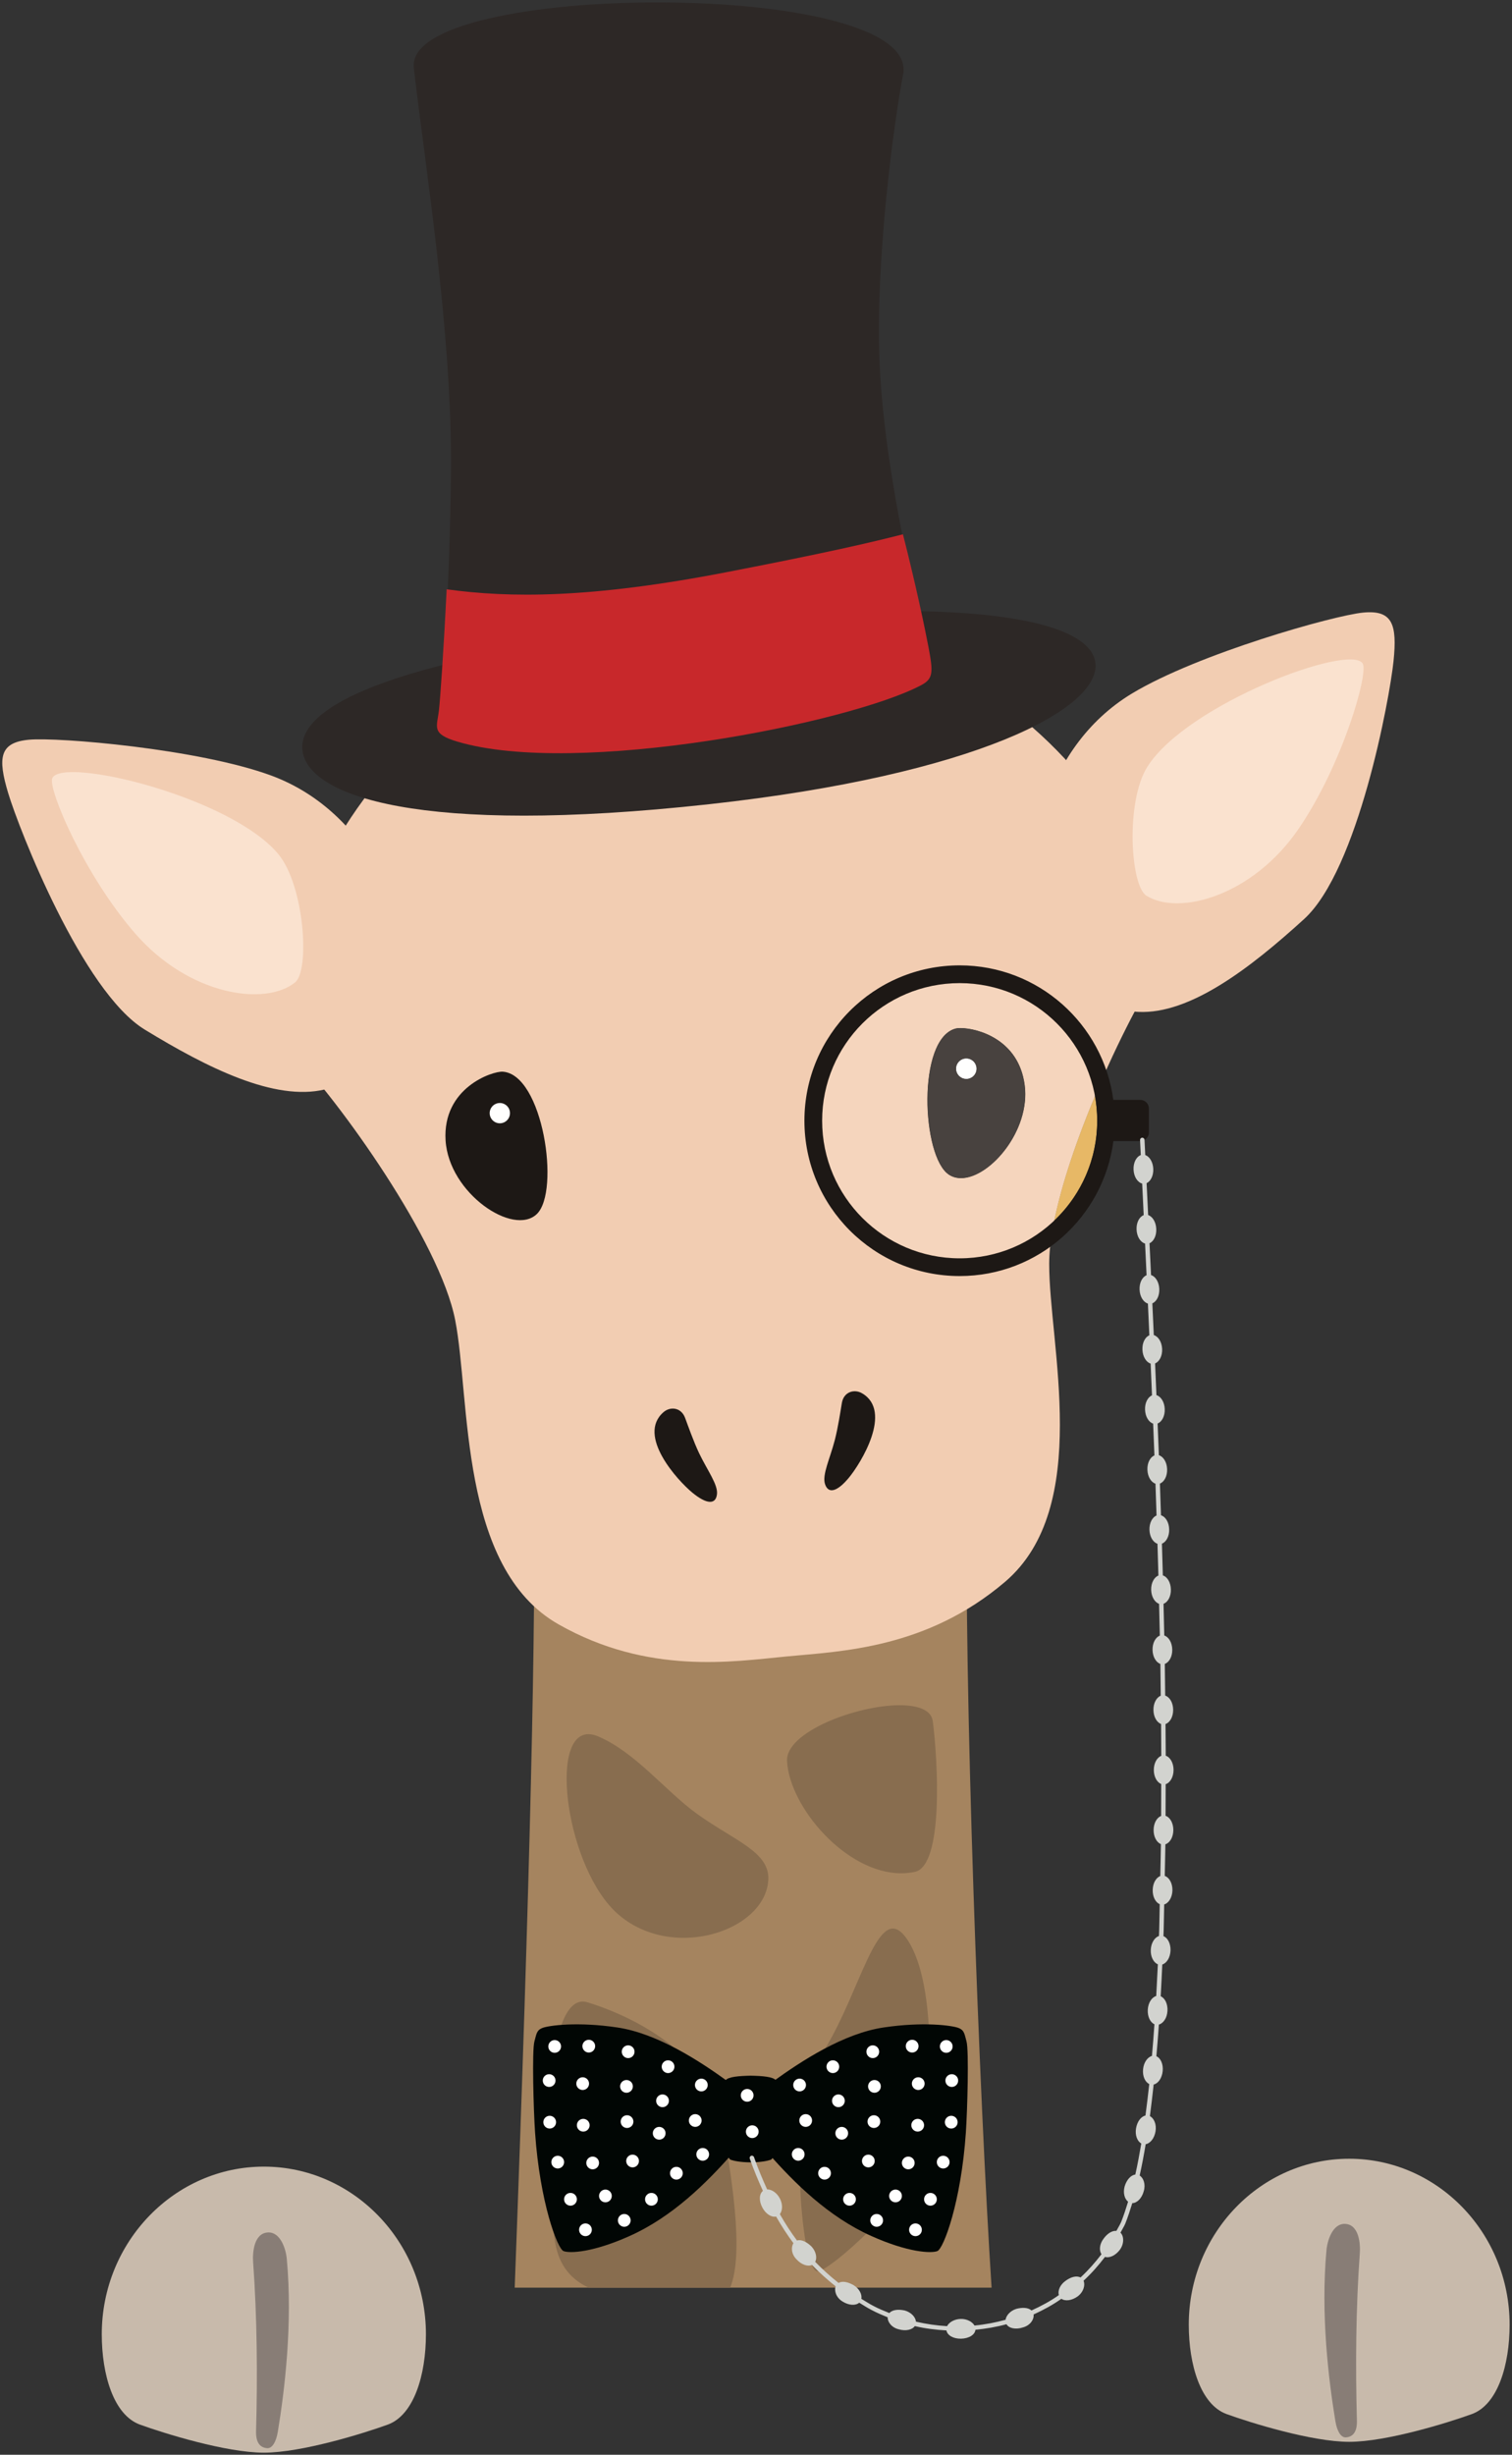 <?xml version="1.0" encoding="UTF-8"?>
<svg width="583px" height="946px" viewBox="0 0 583 946" version="1.1" xmlns="http://www.w3.org/2000/svg" xmlns:xlink="http://www.w3.org/1999/xlink">
    <rect x="0" y="0" width="583" height="946" fill="#333333" stroke="none"/>
    <title>Group 3</title>
    <g id="Page-1" stroke="none" stroke-width="1" fill="none" fill-rule="evenodd">
        <g id="North-America" transform="translate(-1420, -778)">
            <g id="Group-3" transform="translate(1420.876, 778.922)">
                <path d="M381.463,880.688 C376.823,809.558 370.534,644.888 372.084,572.22 L288.484,541.752 L204.894,572.22 C205.927,620.665 203.491,723.488 197.585,880.688 C255.697,880.688 284.754,880.688 284.754,880.688 C284.754,880.688 316.99,880.688 381.463,880.688 Z" id="Fill-27" fill="#A5845F"></path>
                <path d="M264.604,239.16 C124.194,252.532 97.104,389.652 111.284,404.162 C129.994,423.304 168.684,477.395 174.634,507.806 C180.584,538.217 175.884,603.2 214.534,625.087 C249.074,644.646 281.634,639.413 302.534,637.422 C323.444,635.431 356.404,634.424 386.634,608.695 C420.454,579.906 403.564,516.981 403.674,485.993 C403.774,455.005 431.554,394.581 446.324,372.25 C457.514,355.325 405.014,225.786 264.604,239.16" id="Fill-28" fill="#F2CDB2"></path>
                <path d="M144.734,334.509 C136.704,319.439 122.884,304.991 103.604,297.921 C75.614,287.652 21.464,283.083 10.234,284.153 C-0.996,285.222 -1.866,290.97 2.284,304.739 C6.424,318.507 30.854,381.14 54.914,395.845 C78.974,410.549 105.024,423.594 124.404,418.915 C143.784,414.237 118.744,394.322 126.834,375.139 C134.924,355.957 148.604,341.764 144.734,334.509" id="Fill-29" fill="#F2CDB2"></path>
                <path d="M402.174,309.991 C407.214,293.676 418.064,276.877 435.654,266.295 C461.204,250.928 513.514,236.219 524.744,235.15 C535.974,234.08 537.914,239.561 536.444,253.863 C534.974,268.167 522.814,334.285 501.954,353.266 C481.104,372.248 457.984,389.976 438.064,389.04 C418.154,388.105 438.984,363.822 427.424,346.511 C415.854,329.2 399.744,317.845 402.174,309.991" id="Fill-30" fill="#F2CDB2"></path>
                <path d="M193.004,412.082 C208.464,413.17 215.194,458.13 206.144,466.91 C197.074,475.69 172.214,458.926 170.934,438.595 C169.664,418.264 189.014,411.803 193.004,412.082" id="Fill-31" fill="#1D1815"></path>
                <path d="M195.744,427.686 C195.944,429.836 194.374,431.744 192.224,431.949 C190.074,432.154 188.164,430.577 187.954,428.427 C187.754,426.278 189.334,424.369 191.484,424.165 C193.634,423.96 195.544,425.536 195.744,427.686" id="Fill-32" fill="#FFFFFE"></path>
                <path d="M367.574,395.456 C352.594,399.443 354.464,444.867 365.014,451.778 C375.574,458.69 396.824,437.533 394.244,417.326 C391.654,397.12 371.434,394.428 367.574,395.456" id="Fill-33" fill="#1D1815"></path>
                <path d="M367.824,411.297 C368.024,413.446 369.934,415.022 372.084,414.82 C374.234,414.614 375.814,412.705 375.604,410.556 C375.404,408.405 373.494,406.829 371.344,407.034 C369.194,407.238 367.614,409.146 367.824,411.297" id="Fill-34" fill="#FFFFFE"></path>
                <path d="M275.574,574.912 C276.004,571.19 271.844,565.69 268.694,559.116 C266.564,554.644 264.304,548.225 263.284,545.494 C261.764,541.42 257.574,541.01 254.944,543.303 C244.504,552.383 260.554,569.747 266.024,574.263 C271.484,578.778 275.104,579.062 275.574,574.912" id="Fill-35" fill="#1D1815"></path>
                <path d="M317.214,570.946 C316.094,567.371 319.144,561.185 320.984,554.136 C322.244,549.342 323.254,542.611 323.734,539.736 C324.454,535.449 328.494,534.256 331.514,536.01 C343.474,542.957 330.994,563.039 326.474,568.506 C321.964,573.971 318.464,574.931 317.214,570.946" id="Fill-36" fill="#1D1815"></path>
                <path d="M262.704,745.868 C253.854,745.868 244.704,743.138 237.374,736.707 C217.754,719.509 210.464,667.385 226.014,667.385 C227.144,667.385 228.394,667.662 229.784,668.25 C244.204,674.39 255.824,689.429 267.924,698.12 C282.304,708.444 295.904,712.732 295.374,723.451 C294.744,736.313 279.244,745.868 262.704,745.868" id="Fill-37" fill="#886D4F"></path>
                <path d="M280.654,880.688 L226.104,880.688 C219.564,877.628 214.694,872.398 213.154,863.188 C208.854,837.358 208.234,770.428 223.814,770.428 C224.404,770.428 225.014,770.518 225.654,770.718 C247.874,777.588 273.384,793.348 277.674,817.698 C280.854,835.798 286.264,867.248 280.654,880.688" id="Fill-38" fill="#886D4F"></path>
                <path d="M314.504,874.448 C307.004,874.448 304.144,805.938 312.334,795.708 C327.314,776.978 334.354,742.298 343.424,742.298 C345.174,742.298 347.004,743.598 348.974,746.548 C361.174,764.798 357.334,809.598 355.844,825.938 C354.364,842.278 322.894,871.178 315.014,874.348 C314.844,874.418 314.674,874.448 314.504,874.448" id="Fill-39" fill="#886D4F"></path>
                <path d="M346.634,720.994 C325.294,720.994 303.464,695.401 302.594,677.687 C302.054,666.606 329.284,656.225 346.044,656.225 C353.044,656.225 358.224,658.036 358.784,662.362 C360.704,677.048 363.124,718.119 351.824,720.467 C350.114,720.824 348.374,720.994 346.634,720.994" id="Fill-40" fill="#886D4F"></path>
                <path d="M421.504,254.603 C423.434,272.157 375.464,297.688 272.644,308.992 C160.624,321.305 117.674,305.768 115.734,288.214 C113.804,270.655 153.104,251.929 265.124,239.616 C367.954,228.316 419.564,237.045 421.504,254.603" id="Fill-41" fill="#2D2826"></path>
                <path d="M158.684,25.129 C162.474,59.579 173.634,126.592 173.004,181.836 C172.514,225.714 169.784,264.587 169.044,271.138 C168.304,277.689 165.234,281.855 175.564,284.911 C221.634,298.537 326.714,277.778 354.354,263.107 C361.834,259.122 360.624,260.261 357.124,248.423 C353.584,236.378 340.944,185.392 338.484,143.026 C336.054,100.884 344.184,43.9 347.334,27.86 C354.634,-9.321 155.014,-8.331 158.684,25.129" id="Fill-42" fill="#2D2826"></path>
                <path d="M354.354,263.107 C359.004,260.643 358.964,258.125 357.124,248.423 C355.914,242.029 352.474,225.315 347.284,204.978 C335.114,208.083 318.644,211.957 279.284,219.575 C226.714,229.757 195.634,229.514 171.344,226.183 C170.154,250.306 168.854,268.557 168.374,272.767 C167.634,279.322 165.234,281.855 175.564,284.911 C221.634,298.537 326.714,277.778 354.354,263.107" id="Fill-43" fill="#C8282B"></path>
                <path d="M405.604,469.486 C408.544,454.942 414.514,437.713 421.324,421.433 C421.884,424.527 422.184,427.716 422.184,430.972 C422.184,446.141 415.814,459.821 405.604,469.486" id="Fill-44" fill="#E7B866"></path>
                <path d="M369.154,484.002 C339.864,484.002 316.124,460.262 316.124,430.972 C316.124,401.69 339.864,377.948 369.154,377.948 C395.184,377.948 416.834,396.702 421.324,421.433 C414.514,437.713 408.544,454.942 405.604,469.486 C396.104,478.484 383.274,484.002 369.154,484.002 M369.474,395.27 C368.664,395.27 368.014,395.339 367.574,395.456 C352.594,399.443 354.464,444.867 365.014,451.778 C366.414,452.691 367.994,453.115 369.684,453.115 C380.774,453.115 396.484,434.863 394.244,417.326 C391.954,399.425 375.814,395.27 369.474,395.27" id="Fill-45" fill="#F5D5BD"></path>
                <path d="M369.684,453.115 C367.994,453.115 366.414,452.691 365.014,451.778 C354.464,444.867 352.594,399.443 367.574,395.456 C368.014,395.339 368.664,395.27 369.474,395.27 C375.814,395.27 391.954,399.425 394.244,417.326 C396.484,434.863 380.774,453.115 369.684,453.115 M371.714,407.016 C371.594,407.016 371.464,407.022 371.344,407.034 C369.194,407.238 367.614,409.146 367.824,411.297 C368.014,413.321 369.714,414.837 371.714,414.838 C371.834,414.838 371.964,414.832 372.084,414.82 C374.234,414.614 375.814,412.705 375.604,410.556 C375.414,408.531 373.714,407.016 371.714,407.016" id="Fill-46" fill="#48423F"></path>
                <path d="M371.714,414.838 C369.714,414.837 368.014,413.321 367.824,411.297 C367.614,409.146 369.194,407.238 371.344,407.034 C371.464,407.022 371.594,407.016 371.714,407.016 C373.714,407.016 375.414,408.531 375.604,410.556 C375.814,412.705 374.234,414.614 372.084,414.82 C371.964,414.832 371.834,414.838 371.714,414.838" id="Fill-47" fill="#FFFFFE"></path>
                <path d="M369.154,484.001 C339.874,484.001 316.124,460.26 316.124,430.973 C316.124,401.69 339.874,377.949 369.154,377.949 C398.444,377.949 422.184,401.69 422.184,430.973 C422.184,460.26 398.444,484.001 369.154,484.001 Z M438.794,422.949 L428.404,422.949 C424.474,393.693 399.484,371.106 369.154,371.106 C336.094,371.106 309.294,397.912 309.294,430.973 C309.294,464.035 336.094,490.836 369.154,490.836 C399.554,490.836 424.584,468.166 428.434,438.823 L438.794,438.823 C440.634,438.823 442.124,437.335 442.124,435.497 L442.124,426.275 C442.124,424.439 440.634,422.949 438.794,422.949 L438.794,422.949 Z" id="Fill-48" fill="#1D1815"></path>
                <path d="M298.264,800.768 C297.274,799.408 293.104,799.078 288.594,798.988 C284.064,799.078 279.894,799.408 278.904,800.768 C277.734,802.378 277.424,830.258 280.904,831.418 C282.014,831.788 284.624,832.388 288.594,832.388 C292.554,832.388 295.164,831.788 296.264,831.418 C299.744,830.258 299.434,802.378 298.264,800.768" id="Fill-49" fill="#010604"></path>
                <path d="M279.754,801.208 C268.844,793.318 252.604,782.698 237.134,780.408 C221.774,778.118 210.774,779.648 208.354,780.568 C205.924,781.468 205.964,783.108 205.194,785.748 C204.214,789.118 204.834,812.268 205.444,821.038 C207.284,847.618 214.014,865.698 216.434,866.598 C218.864,867.508 227.704,867.138 241.884,860.778 C258.484,853.358 271.584,840.268 281.574,828.938 L281.574,817.868 L279.754,801.208" id="Fill-50" fill="#010604"></path>
                <path d="M215.454,787.728 C215.454,789.088 214.354,790.178 212.994,790.178 C211.644,790.178 210.544,789.088 210.544,787.728 C210.544,786.368 211.644,785.268 212.994,785.268 C214.354,785.268 215.454,786.368 215.454,787.728" id="Fill-51" fill="#FFFFFE"></path>
                <path d="M228.604,787.608 C228.604,788.978 227.504,790.078 226.154,790.078 C224.784,790.078 223.694,788.978 223.694,787.608 C223.694,786.258 224.784,785.158 226.154,785.158 C227.504,785.158 228.604,786.258 228.604,787.608" id="Fill-52" fill="#FFFFFE"></path>
                <path d="M243.784,789.748 C243.784,791.118 242.684,792.218 241.324,792.218 C239.974,792.218 238.864,791.118 238.864,789.748 C238.864,788.398 239.974,787.298 241.324,787.298 C242.684,787.298 243.784,788.398 243.784,789.748" id="Fill-53" fill="#FFFFFE"></path>
                <path d="M259.174,795.528 C259.174,796.878 258.074,797.988 256.714,797.988 C255.364,797.988 254.264,796.878 254.264,795.528 C254.264,794.168 255.364,793.068 256.714,793.068 C258.074,793.068 259.174,794.168 259.174,795.528" id="Fill-54" fill="#FFFFFE"></path>
                <path d="M272.004,802.588 C272.004,803.948 270.904,805.048 269.544,805.048 C268.184,805.048 267.084,803.948 267.084,802.588 C267.084,801.228 268.184,800.128 269.544,800.128 C270.904,800.128 272.004,801.228 272.004,802.588" id="Fill-55" fill="#FFFFFE"></path>
                <path d="M213.324,800.868 C213.324,802.238 212.214,803.328 210.864,803.328 C209.504,803.328 208.404,802.238 208.404,800.868 C208.404,799.518 209.504,798.418 210.864,798.418 C212.214,798.418 213.324,799.518 213.324,800.868" id="Fill-56" fill="#FFFFFE"></path>
                <path d="M226.254,802.058 C226.254,803.408 225.154,804.508 223.794,804.508 C222.444,804.508 221.334,803.408 221.334,802.058 C221.334,800.698 222.444,799.598 223.794,799.598 C225.154,799.598 226.254,800.698 226.254,802.058" id="Fill-57" fill="#FFFFFE"></path>
                <path d="M243.144,803.118 C243.144,804.478 242.044,805.578 240.684,805.578 C239.334,805.578 238.224,804.478 238.224,803.118 C238.224,801.758 239.334,800.658 240.684,800.658 C242.044,800.658 243.144,801.758 243.144,803.118" id="Fill-58" fill="#FFFFFE"></path>
                <path d="M257.044,808.678 C257.044,810.028 255.934,811.128 254.584,811.128 C253.224,811.128 252.124,810.028 252.124,808.678 C252.124,807.308 253.224,806.218 254.584,806.218 C255.934,806.218 257.044,807.308 257.044,808.678" id="Fill-59" fill="#FFFFFE"></path>
                <path d="M269.654,816.268 C269.654,817.618 268.544,818.728 267.194,818.728 C265.844,818.728 264.734,817.618 264.734,816.268 C264.734,814.908 265.844,813.808 267.194,813.808 C268.544,813.808 269.654,814.908 269.654,816.268" id="Fill-60" fill="#FFFFFE"></path>
                <path d="M213.534,816.918 C213.534,818.268 212.434,819.368 211.074,819.368 C209.714,819.368 208.624,818.268 208.624,816.918 C208.624,815.548 209.714,814.448 211.074,814.448 C212.434,814.448 213.534,815.548 213.534,816.918" id="Fill-61" fill="#FFFFFE"></path>
                <path d="M226.474,818.088 C226.474,819.438 225.374,820.538 224.014,820.538 C222.654,820.538 221.554,819.438 221.554,818.088 C221.554,816.718 222.654,815.628 224.014,815.628 C225.374,815.628 226.474,816.718 226.474,818.088" id="Fill-62" fill="#FFFFFE"></path>
                <path d="M243.354,816.698 C243.354,818.048 242.254,819.148 240.894,819.148 C239.534,819.148 238.444,818.048 238.444,816.698 C238.444,815.338 239.534,814.238 240.894,814.238 C242.254,814.238 243.354,815.338 243.354,816.698" id="Fill-63" fill="#FFFFFE"></path>
                <path d="M255.754,821.178 C255.754,822.538 254.664,823.648 253.294,823.648 C251.944,823.648 250.834,822.538 250.834,821.178 C250.834,819.828 251.944,818.728 253.294,818.728 C254.664,818.728 255.754,819.828 255.754,821.178" id="Fill-64" fill="#FFFFFE"></path>
                <path d="M272.534,829.308 C272.534,830.668 271.444,831.768 270.084,831.768 C268.724,831.768 267.614,830.668 267.614,829.308 C267.614,827.948 268.724,826.858 270.084,826.858 C271.444,826.858 272.534,827.948 272.534,829.308" id="Fill-65" fill="#FFFFFE"></path>
                <path d="M216.634,832.298 C216.634,833.658 215.534,834.758 214.184,834.758 C212.814,834.758 211.714,833.658 211.714,832.298 C211.714,830.948 212.814,829.848 214.184,829.848 C215.534,829.848 216.634,830.948 216.634,832.298" id="Fill-66" fill="#FFFFFE"></path>
                <path d="M230.104,832.618 C230.104,833.968 229.004,835.078 227.644,835.078 C226.294,835.078 225.184,833.968 225.184,832.618 C225.184,831.258 226.294,830.168 227.644,830.168 C229.004,830.168 230.104,831.258 230.104,832.618" id="Fill-67" fill="#FFFFFE"></path>
                <path d="M245.494,831.868 C245.494,833.228 244.394,834.328 243.034,834.328 C241.684,834.328 240.574,833.228 240.574,831.868 C240.574,830.518 241.684,829.418 243.034,829.418 C244.394,829.418 245.494,830.518 245.494,831.868" id="Fill-68" fill="#FFFFFE"></path>
                <path d="M262.384,836.578 C262.384,837.928 261.284,839.038 259.924,839.038 C258.564,839.038 257.464,837.928 257.464,836.578 C257.464,835.218 258.564,834.118 259.924,834.118 C261.284,834.118 262.384,835.218 262.384,836.578" id="Fill-69" fill="#FFFFFE"></path>
                <path d="M221.554,846.628 C221.554,847.988 220.454,849.088 219.094,849.088 C217.734,849.088 216.624,847.988 216.624,846.628 C216.624,845.268 217.734,844.168 219.094,844.168 C220.454,844.168 221.554,845.268 221.554,846.628" id="Fill-70" fill="#FFFFFE"></path>
                <path d="M235.014,845.348 C235.014,846.698 233.914,847.798 232.564,847.798 C231.204,847.798 230.104,846.698 230.104,845.348 C230.104,843.988 231.204,842.878 232.564,842.878 C233.914,842.878 235.014,843.988 235.014,845.348" id="Fill-71" fill="#FFFFFE"></path>
                <path d="M252.764,846.628 C252.764,847.988 251.664,849.088 250.304,849.088 C248.944,849.088 247.844,847.988 247.844,846.628 C247.844,845.268 248.944,844.168 250.304,844.168 C251.664,844.168 252.764,845.268 252.764,846.628" id="Fill-72" fill="#FFFFFE"></path>
                <path d="M227.324,858.378 C227.324,859.738 226.224,860.838 224.864,860.838 C223.514,860.838 222.404,859.738 222.404,858.378 C222.404,857.018 223.514,855.918 224.864,855.918 C226.224,855.918 227.324,857.018 227.324,858.378" id="Fill-73" fill="#FFFFFE"></path>
                <path d="M242.284,854.758 C242.284,856.108 241.184,857.218 239.834,857.218 C238.464,857.218 237.374,856.108 237.374,854.758 C237.374,853.398 238.464,852.288 239.834,852.288 C241.184,852.288 242.284,853.398 242.284,854.758" id="Fill-74" fill="#FFFFFE"></path>
                <path d="M297.224,801.208 C308.134,793.318 324.374,782.698 339.844,780.408 C355.204,778.118 366.204,779.648 368.624,780.568 C371.064,781.468 371.014,783.108 371.784,785.748 C372.764,789.118 372.144,812.268 371.534,821.038 C369.704,847.618 362.964,865.698 360.534,866.598 C358.114,867.508 349.274,867.138 335.094,860.778 C318.504,853.358 305.384,840.268 295.404,828.938 L295.404,817.868 L297.224,801.208" id="Fill-75" fill="#010604"></path>
                <path d="M361.524,787.728 C361.524,789.088 362.624,790.178 363.984,790.178 C365.344,790.178 366.434,789.088 366.434,787.728 C366.434,786.368 365.344,785.268 363.984,785.268 C362.624,785.268 361.524,786.368 361.524,787.728" id="Fill-76" fill="#FFFFFE"></path>
                <path d="M348.374,787.608 C348.374,788.978 349.474,790.078 350.834,790.078 C352.194,790.078 353.294,788.978 353.294,787.608 C353.294,786.258 352.194,785.158 350.834,785.158 C349.474,785.158 348.374,786.258 348.374,787.608" id="Fill-77" fill="#FFFFFE"></path>
                <path d="M333.194,789.748 C333.194,791.118 334.304,792.218 335.654,792.218 C337.014,792.218 338.114,791.118 338.114,789.748 C338.114,788.398 337.014,787.298 335.654,787.298 C334.304,787.298 333.194,788.398 333.194,789.748" id="Fill-78" fill="#FFFFFE"></path>
                <path d="M317.804,795.528 C317.804,796.878 318.904,797.988 320.254,797.988 C321.624,797.988 322.714,796.878 322.714,795.528 C322.714,794.168 321.624,793.068 320.254,793.068 C318.904,793.068 317.804,794.168 317.804,795.528" id="Fill-79" fill="#FFFFFE"></path>
                <path d="M304.974,802.588 C304.974,803.948 306.074,805.048 307.434,805.048 C308.794,805.048 309.894,803.948 309.894,802.588 C309.894,801.228 308.794,800.128 307.434,800.128 C306.074,800.128 304.974,801.228 304.974,802.588" id="Fill-80" fill="#FFFFFE"></path>
                <path d="M363.654,800.868 C363.654,802.238 364.764,803.328 366.114,803.328 C367.484,803.328 368.574,802.238 368.574,800.868 C368.574,799.518 367.484,798.418 366.114,798.418 C364.764,798.418 363.654,799.518 363.654,800.868" id="Fill-81" fill="#FFFFFE"></path>
                <path d="M350.724,802.058 C350.724,803.408 351.824,804.508 353.184,804.508 C354.544,804.508 355.644,803.408 355.644,802.058 C355.644,800.698 354.544,799.598 353.184,799.598 C351.824,799.598 350.724,800.698 350.724,802.058" id="Fill-82" fill="#FFFFFE"></path>
                <path d="M333.834,803.118 C333.834,804.478 334.944,805.578 336.294,805.578 C337.654,805.578 338.754,804.478 338.754,803.118 C338.754,801.758 337.654,800.658 336.294,800.658 C334.944,800.658 333.834,801.758 333.834,803.118" id="Fill-83" fill="#FFFFFE"></path>
                <path d="M319.934,808.678 C319.934,810.028 321.044,811.128 322.394,811.128 C323.764,811.128 324.854,810.028 324.854,808.678 C324.854,807.308 323.764,806.218 322.394,806.218 C321.044,806.218 319.934,807.308 319.934,808.678" id="Fill-84" fill="#FFFFFE"></path>
                <path d="M307.324,816.268 C307.324,817.618 308.434,818.728 309.784,818.728 C311.154,818.728 312.244,817.618 312.244,816.268 C312.244,814.908 311.154,813.808 309.784,813.808 C308.434,813.808 307.324,814.908 307.324,816.268" id="Fill-85" fill="#FFFFFE"></path>
                <path d="M284.754,806.568 C284.754,807.938 285.864,809.028 287.214,809.028 C288.584,809.028 289.674,807.938 289.674,806.568 C289.674,805.208 288.584,804.108 287.214,804.108 C285.864,804.108 284.754,805.208 284.754,806.568" id="Fill-86" fill="#FFFFFE"></path>
                <path d="M286.724,820.568 C286.724,821.928 287.824,823.038 289.174,823.038 C290.534,823.038 291.644,821.928 291.644,820.568 C291.644,819.218 290.534,818.118 289.174,818.118 C287.824,818.118 286.724,819.218 286.724,820.568" id="Fill-87" fill="#FFFFFE"></path>
                <path d="M363.444,816.918 C363.444,818.268 364.544,819.368 365.904,819.368 C367.264,819.368 368.364,818.268 368.364,816.918 C368.364,815.548 367.264,814.448 365.904,814.448 C364.544,814.448 363.444,815.548 363.444,816.918" id="Fill-88" fill="#FFFFFE"></path>
                <path d="M350.514,818.088 C350.514,819.438 351.614,820.538 352.974,820.538 C354.324,820.538 355.434,819.438 355.434,818.088 C355.434,816.718 354.324,815.628 352.974,815.628 C351.614,815.628 350.514,816.718 350.514,818.088" id="Fill-89" fill="#FFFFFE"></path>
                <path d="M333.624,816.698 C333.624,818.048 334.724,819.148 336.084,819.148 C337.444,819.148 338.544,818.048 338.544,816.698 C338.544,815.338 337.444,814.238 336.084,814.238 C334.724,814.238 333.624,815.338 333.624,816.698" id="Fill-90" fill="#FFFFFE"></path>
                <path d="M321.224,821.178 C321.224,822.538 322.324,823.648 323.684,823.648 C325.034,823.648 326.144,822.538 326.144,821.178 C326.144,819.828 325.034,818.728 323.684,818.728 C322.324,818.728 321.224,819.828 321.224,821.178" id="Fill-91" fill="#FFFFFE"></path>
                <path d="M304.444,829.308 C304.444,830.668 305.544,831.768 306.904,831.768 C308.254,831.768 309.354,830.668 309.354,829.308 C309.354,827.948 308.254,826.858 306.904,826.858 C305.544,826.858 304.444,827.948 304.444,829.308" id="Fill-92" fill="#FFFFFE"></path>
                <path d="M360.344,832.298 C360.344,833.658 361.444,834.758 362.804,834.758 C364.164,834.758 365.264,833.658 365.264,832.298 C365.264,830.948 364.164,829.848 362.804,829.848 C361.444,829.848 360.344,830.948 360.344,832.298" id="Fill-93" fill="#FFFFFE"></path>
                <path d="M346.874,832.618 C346.874,833.968 347.984,835.078 349.334,835.078 C350.694,835.078 351.794,833.968 351.794,832.618 C351.794,831.258 350.694,830.168 349.334,830.168 C347.984,830.168 346.874,831.258 346.874,832.618" id="Fill-94" fill="#FFFFFE"></path>
                <path d="M331.484,831.868 C331.484,833.228 332.584,834.328 333.944,834.328 C335.304,834.328 336.394,833.228 336.394,831.868 C336.394,830.518 335.304,829.418 333.944,829.418 C332.584,829.418 331.484,830.518 331.484,831.868" id="Fill-95" fill="#FFFFFE"></path>
                <path d="M314.594,836.578 C314.594,837.928 315.694,839.038 317.054,839.038 C318.414,839.038 319.514,837.928 319.514,836.578 C319.514,835.218 318.414,834.118 317.054,834.118 C315.694,834.118 314.594,835.218 314.594,836.578" id="Fill-96" fill="#FFFFFE"></path>
                <path d="M355.434,846.628 C355.434,847.988 356.524,849.088 357.884,849.088 C359.244,849.088 360.344,847.988 360.344,846.628 C360.344,845.268 359.244,844.168 357.884,844.168 C356.524,844.168 355.434,845.268 355.434,846.628" id="Fill-97" fill="#FFFFFE"></path>
                <path d="M341.954,845.348 C341.954,846.698 343.064,847.798 344.414,847.798 C345.784,847.798 346.874,846.698 346.874,845.348 C346.874,843.988 345.784,842.878 344.414,842.878 C343.064,842.878 341.954,843.988 341.954,845.348" id="Fill-98" fill="#FFFFFE"></path>
                <path d="M324.224,846.628 C324.224,847.988 325.314,849.088 326.684,849.088 C328.034,849.088 329.134,847.988 329.134,846.628 C329.134,845.268 328.034,844.168 326.684,844.168 C325.314,844.168 324.224,845.268 324.224,846.628" id="Fill-99" fill="#FFFFFE"></path>
                <path d="M349.654,858.378 C349.654,859.738 350.754,860.838 352.114,860.838 C353.474,860.838 354.574,859.738 354.574,858.378 C354.574,857.018 353.474,855.918 352.114,855.918 C350.754,855.918 349.654,857.018 349.654,858.378" id="Fill-100" fill="#FFFFFE"></path>
                <path d="M334.684,854.758 C334.684,856.108 335.794,857.218 337.144,857.218 C338.514,857.218 339.614,856.108 339.614,854.758 C339.614,853.398 338.514,852.288 337.144,852.288 C335.794,852.288 334.684,853.398 334.684,854.758" id="Fill-101" fill="#FFFFFE"></path>
                <path d="M112.934,377.643 C101.494,386.937 72.284,382.812 51.454,359.057 C31.844,336.697 17.544,303.164 19.284,299.004 C22.854,290.425 88.224,306.117 106.504,328.316 C116.504,340.469 118.644,373.002 112.934,377.643" id="Fill-102" fill="#FAE2CF"></path>
                <path d="M441.164,344.257 C453.644,352.094 482.134,344.456 499.934,318.348 C516.684,293.774 526.804,258.755 524.584,254.836 C519.994,246.755 457.014,270.261 441.564,294.512 C433.104,307.79 434.924,340.344 441.164,344.257" id="Fill-103" fill="#FAE2CF"></path>
                <path d="M100.864,834.038 C66.494,834.038 38.364,862.958 38.364,898.638 C38.364,914.218 42.934,929.748 53.084,933.458 C62.264,936.798 86.294,944.278 100.864,944.278 C115.434,944.278 139.464,936.798 148.644,933.458 C158.784,929.748 163.354,914.218 163.354,898.638 C163.354,862.958 135.234,834.038 100.864,834.038" id="Fill-105" fill="#C8BAAB"></path>
                <path d="M102.304,942.548 C102.264,942.548 102.214,942.548 102.174,942.548 C99.394,942.358 97.734,940.398 97.854,935.928 C98.444,914.968 98.264,891.938 96.724,870.868 C96.434,866.958 97.114,859.658 102.434,859.408 C102.524,859.398 102.604,859.398 102.684,859.398 C107.294,859.398 109.354,865.748 109.704,869.588 C112.024,894.608 108.864,920.348 106.244,936.238 C105.604,940.128 104.104,942.548 102.304,942.548" id="Fill-106" fill="#887D76"></path>
                <path d="M519.354,830.998 C553.364,830.998 581.204,859.618 581.204,894.938 C581.214,910.358 576.684,925.728 566.644,929.398 C557.554,932.698 533.774,940.098 519.354,940.098 C504.924,940.098 481.144,932.698 472.064,929.398 C462.024,925.728 457.494,910.358 457.494,894.938 C457.494,859.618 485.334,830.998 519.354,830.998" id="Fill-107" fill="#C8BAAB"></path>
                <path d="M517.924,938.388 C516.144,938.388 514.654,935.998 514.024,932.148 C511.434,916.418 508.294,890.938 510.594,866.188 C510.944,862.388 512.984,856.098 517.544,856.098 C517.624,856.098 517.714,856.098 517.794,856.108 C523.054,856.358 523.734,863.578 523.444,867.448 C521.914,888.308 521.744,911.098 522.324,931.838 C522.454,936.268 520.804,938.208 518.054,938.388 C518.014,938.388 517.964,938.388 517.924,938.388" id="Fill-108" fill="#887D76"></path>
                <path d="M451.544,704.37 C451.554,701.613 450.264,699.41 448.544,698.849 C448.574,694.789 448.574,690.725 448.584,686.661 C450.304,686.116 451.624,683.924 451.624,681.162 C451.614,678.421 450.314,676.244 448.614,675.683 C448.604,671.615 448.564,667.546 448.524,663.474 C450.224,662.884 451.504,660.696 451.474,657.962 C451.454,655.219 450.114,653.055 448.404,652.513 C448.344,648.439 448.324,644.367 448.254,640.297 C449.934,639.685 451.184,637.492 451.124,634.768 C451.064,632.054 449.744,629.91 448.044,629.354 C447.964,625.28 447.854,621.207 447.754,617.136 C449.434,616.517 450.674,614.312 450.594,611.583 C450.524,608.868 449.194,606.735 447.494,606.191 C447.384,602.112 447.264,598.039 447.144,593.965 C448.804,593.322 450.024,591.117 449.934,588.403 C449.864,585.675 448.494,583.543 446.774,583.022 C446.644,578.951 446.514,574.877 446.364,570.811 C448.034,570.167 449.244,567.951 449.144,565.232 C449.044,562.516 447.674,560.399 445.964,559.876 C445.814,555.798 445.634,551.734 445.474,547.662 C447.134,547.015 448.334,544.79 448.224,542.067 C448.114,539.346 446.734,537.231 445.024,536.722 C444.844,532.649 444.684,528.573 444.504,524.504 C446.154,523.84 447.344,521.617 447.224,518.908 C447.094,516.197 445.714,514.09 444.004,513.578 C443.814,509.502 443.634,505.424 443.444,501.355 C445.084,500.675 446.254,498.457 446.124,495.754 C445.994,493.069 444.634,490.983 442.944,490.451 C442.744,486.353 442.544,482.284 442.354,478.199 C443.964,477.487 445.094,475.282 444.954,472.611 C444.824,469.956 443.494,467.885 441.824,467.326 C441.684,464.337 441.534,461.322 441.394,458.339 L441.234,455.042 C442.814,454.306 443.924,452.123 443.804,449.49 C443.674,446.848 442.364,444.782 440.714,444.201 L440.424,438.333 C440.404,437.874 440.024,437.516 439.564,437.516 L439.534,437.516 C439.054,437.539 438.694,437.946 438.704,438.418 L438.994,444.215 C437.294,444.836 436.074,447.092 436.204,449.846 C436.324,452.615 437.774,454.744 439.524,455.195 L439.684,458.421 C439.824,461.388 439.974,464.387 440.114,467.362 C438.424,468.001 437.224,470.252 437.364,472.997 C437.504,475.729 438.914,477.836 440.644,478.319 C440.834,482.388 441.034,486.436 441.224,490.515 C439.564,491.181 438.394,493.413 438.524,496.128 C438.654,498.827 440.024,500.925 441.734,501.441 C441.924,505.51 442.104,509.591 442.294,513.669 C440.654,514.354 439.494,516.565 439.624,519.255 C439.744,521.945 441.094,524.04 442.794,524.574 C442.974,528.65 443.134,532.733 443.314,536.815 C441.684,537.504 440.514,539.701 440.634,542.383 C440.744,545.058 442.074,547.154 443.754,547.708 C443.924,551.791 444.104,555.864 444.254,559.952 C442.614,560.626 441.434,562.826 441.544,565.512 C441.644,568.196 442.974,570.301 444.654,570.857 C444.804,574.935 444.924,579.023 445.064,583.106 C443.434,583.782 442.254,585.968 442.334,588.645 C442.414,591.334 443.744,593.449 445.424,594.006 C445.554,598.086 445.664,602.164 445.784,606.25 C444.134,606.906 442.924,609.091 442.994,611.779 C443.064,614.454 444.374,616.572 446.044,617.152 C446.144,621.235 446.254,625.316 446.334,629.402 C444.684,630.047 443.464,632.221 443.524,634.911 C443.574,637.594 444.874,639.72 446.544,640.309 C446.604,644.397 446.634,648.484 446.684,652.572 C445.054,653.227 443.844,655.382 443.874,658.045 C443.894,660.717 445.164,662.846 446.814,663.459 C446.844,667.551 446.884,671.638 446.894,675.728 C445.254,676.367 444.014,678.51 444.014,681.176 C444.014,683.82 445.234,685.949 446.864,686.601 C446.864,690.699 446.864,694.796 446.834,698.891 C445.194,699.527 443.954,701.649 443.934,704.298 C443.914,706.955 445.124,709.101 446.754,709.76 C446.704,713.862 446.584,717.953 446.514,722.05 C444.884,722.676 443.634,724.777 443.584,727.412 C443.524,730.059 444.684,732.218 446.294,732.907 C446.214,736.216 446.194,739.538 446.094,742.838 C446.064,743.638 446.034,744.378 446.004,745.168 C444.314,745.708 442.964,747.818 442.844,750.498 C442.734,753.188 443.914,755.398 445.574,756.068 C445.374,760.278 445.164,764.338 444.944,768.278 C443.234,768.778 441.844,770.858 441.684,773.548 C441.544,776.228 442.634,778.458 444.254,779.178 C443.964,783.358 443.644,787.438 443.294,791.378 C441.594,791.848 440.124,793.868 439.874,796.508 C439.604,799.178 440.644,801.438 442.254,802.218 C441.804,806.368 441.314,810.388 440.794,814.348 C439.064,814.728 437.584,816.688 437.154,819.318 C436.724,821.938 437.624,824.258 439.184,825.128 C438.524,829.028 437.794,833.018 436.884,837.098 C435.134,837.308 433.524,839.138 432.774,841.638 C432.084,844.108 432.704,846.458 434.094,847.558 C433.284,850.188 432.444,852.808 431.424,855.368 C430.914,856.538 430.184,857.648 429.594,858.798 C427.884,858.648 426.064,859.848 424.634,861.818 C423.074,863.868 422.844,866.298 423.834,867.798 C421.434,870.928 418.794,873.948 415.754,876.758 C414.184,875.938 411.934,876.568 409.904,878.108 C407.854,879.588 406.914,881.828 407.394,883.548 L407.314,883.608 C404.044,885.938 400.504,887.808 396.854,889.468 C395.604,888.328 393.344,888.228 390.964,888.858 C388.674,889.608 387.104,891.348 386.854,893.058 C382.944,894.138 378.944,894.898 374.874,895.278 C374.014,893.808 371.944,892.688 369.574,892.738 C367.144,892.788 365.064,893.998 364.294,895.518 C360.254,895.288 356.244,894.708 352.304,893.788 C352.134,891.998 350.454,890.188 348.004,889.488 C345.524,888.928 343.214,889.168 342.044,890.468 C339.984,889.618 337.904,888.808 335.934,887.748 C334.334,886.928 332.814,885.928 331.254,884.988 C331.564,883.248 330.464,881.098 328.334,879.768 C326.164,878.498 323.944,877.998 322.444,878.858 C319.344,876.378 316.324,873.708 313.454,870.738 C314.254,869.138 313.774,866.738 312.044,864.848 C310.194,863.038 308.114,861.998 306.434,862.518 C304.074,859.368 301.874,855.958 299.814,852.338 C300.904,850.948 300.984,848.518 299.804,846.278 C298.654,844.098 296.664,842.788 294.914,842.808 C293.134,838.898 291.414,834.828 289.854,830.388 C289.694,829.928 289.184,829.698 288.754,829.868 C288.304,830.018 288.074,830.508 288.224,830.958 C289.794,835.388 291.504,839.468 293.294,843.388 C291.864,844.528 291.674,847.168 293.054,849.778 C294.394,852.328 296.614,853.668 298.364,853.268 C300.464,856.918 302.674,860.368 305.064,863.558 C304.084,865.068 304.234,867.758 306.244,869.768 C308.154,871.868 310.604,872.648 312.224,871.928 C315.124,874.948 318.184,877.658 321.334,880.168 C320.704,881.868 321.514,884.528 324.004,886.028 C326.454,887.568 329.064,887.648 330.424,886.478 C331.984,887.428 333.524,888.438 335.144,889.268 C337.164,890.348 339.284,891.248 341.394,892.108 C341.344,893.908 342.904,896.078 345.684,896.738 C348.404,897.518 350.864,896.918 351.864,895.498 C355.874,896.438 359.954,896.928 364.054,897.168 C364.394,899.038 366.654,900.398 369.674,900.349 C372.754,900.278 375.054,898.828 375.234,896.908 C379.294,896.518 383.284,895.838 387.194,894.778 C388.124,896.338 390.724,896.938 393.584,895.998 C396.434,895.208 397.904,892.838 397.654,891.018 C401.364,889.318 404.964,887.388 408.304,885.018 L408.364,884.958 C409.814,885.978 412.384,885.698 414.714,884.008 C416.974,882.258 417.624,879.658 416.924,878.008 C420.034,875.138 422.734,872.048 425.194,868.828 C426.884,869.358 429.234,868.328 430.944,866.058 C432.684,863.638 432.474,860.728 431.154,859.488 C431.754,858.338 432.484,857.218 433.004,856.028 C434.034,853.428 434.894,850.778 435.714,848.108 C437.504,848.088 439.364,846.308 440.124,843.548 C440.934,840.868 440.064,838.438 438.554,837.478 C439.474,833.368 440.214,829.348 440.874,825.408 C442.624,825.098 444.234,823.148 444.674,820.438 C445.124,817.728 444.084,815.398 442.504,814.578 C443.014,810.598 443.504,806.568 443.954,802.408 C445.684,801.998 447.164,799.958 447.434,797.238 C447.704,794.508 446.644,792.218 445.004,791.498 C445.354,787.558 445.664,783.488 445.964,779.298 C447.684,778.818 449.134,776.748 449.274,774.028 C449.434,771.318 448.294,769.088 446.664,768.388 C446.884,764.428 447.094,760.368 447.284,756.148 C448.974,755.618 450.334,753.508 450.454,750.798 C450.554,748.088 449.374,745.868 447.724,745.218 C447.754,744.428 447.784,743.688 447.814,742.898 C447.914,739.598 447.934,736.297 448.014,733.002 C449.744,732.491 451.114,730.336 451.194,727.584 C451.234,724.812 449.954,722.587 448.234,722.015 C448.304,717.95 448.424,713.896 448.474,709.829 C450.194,709.292 451.514,707.119 451.544,704.37" id="Fill-350" fill="#D2D3CF"></path>
            </g>
        </g>
    </g>
</svg>